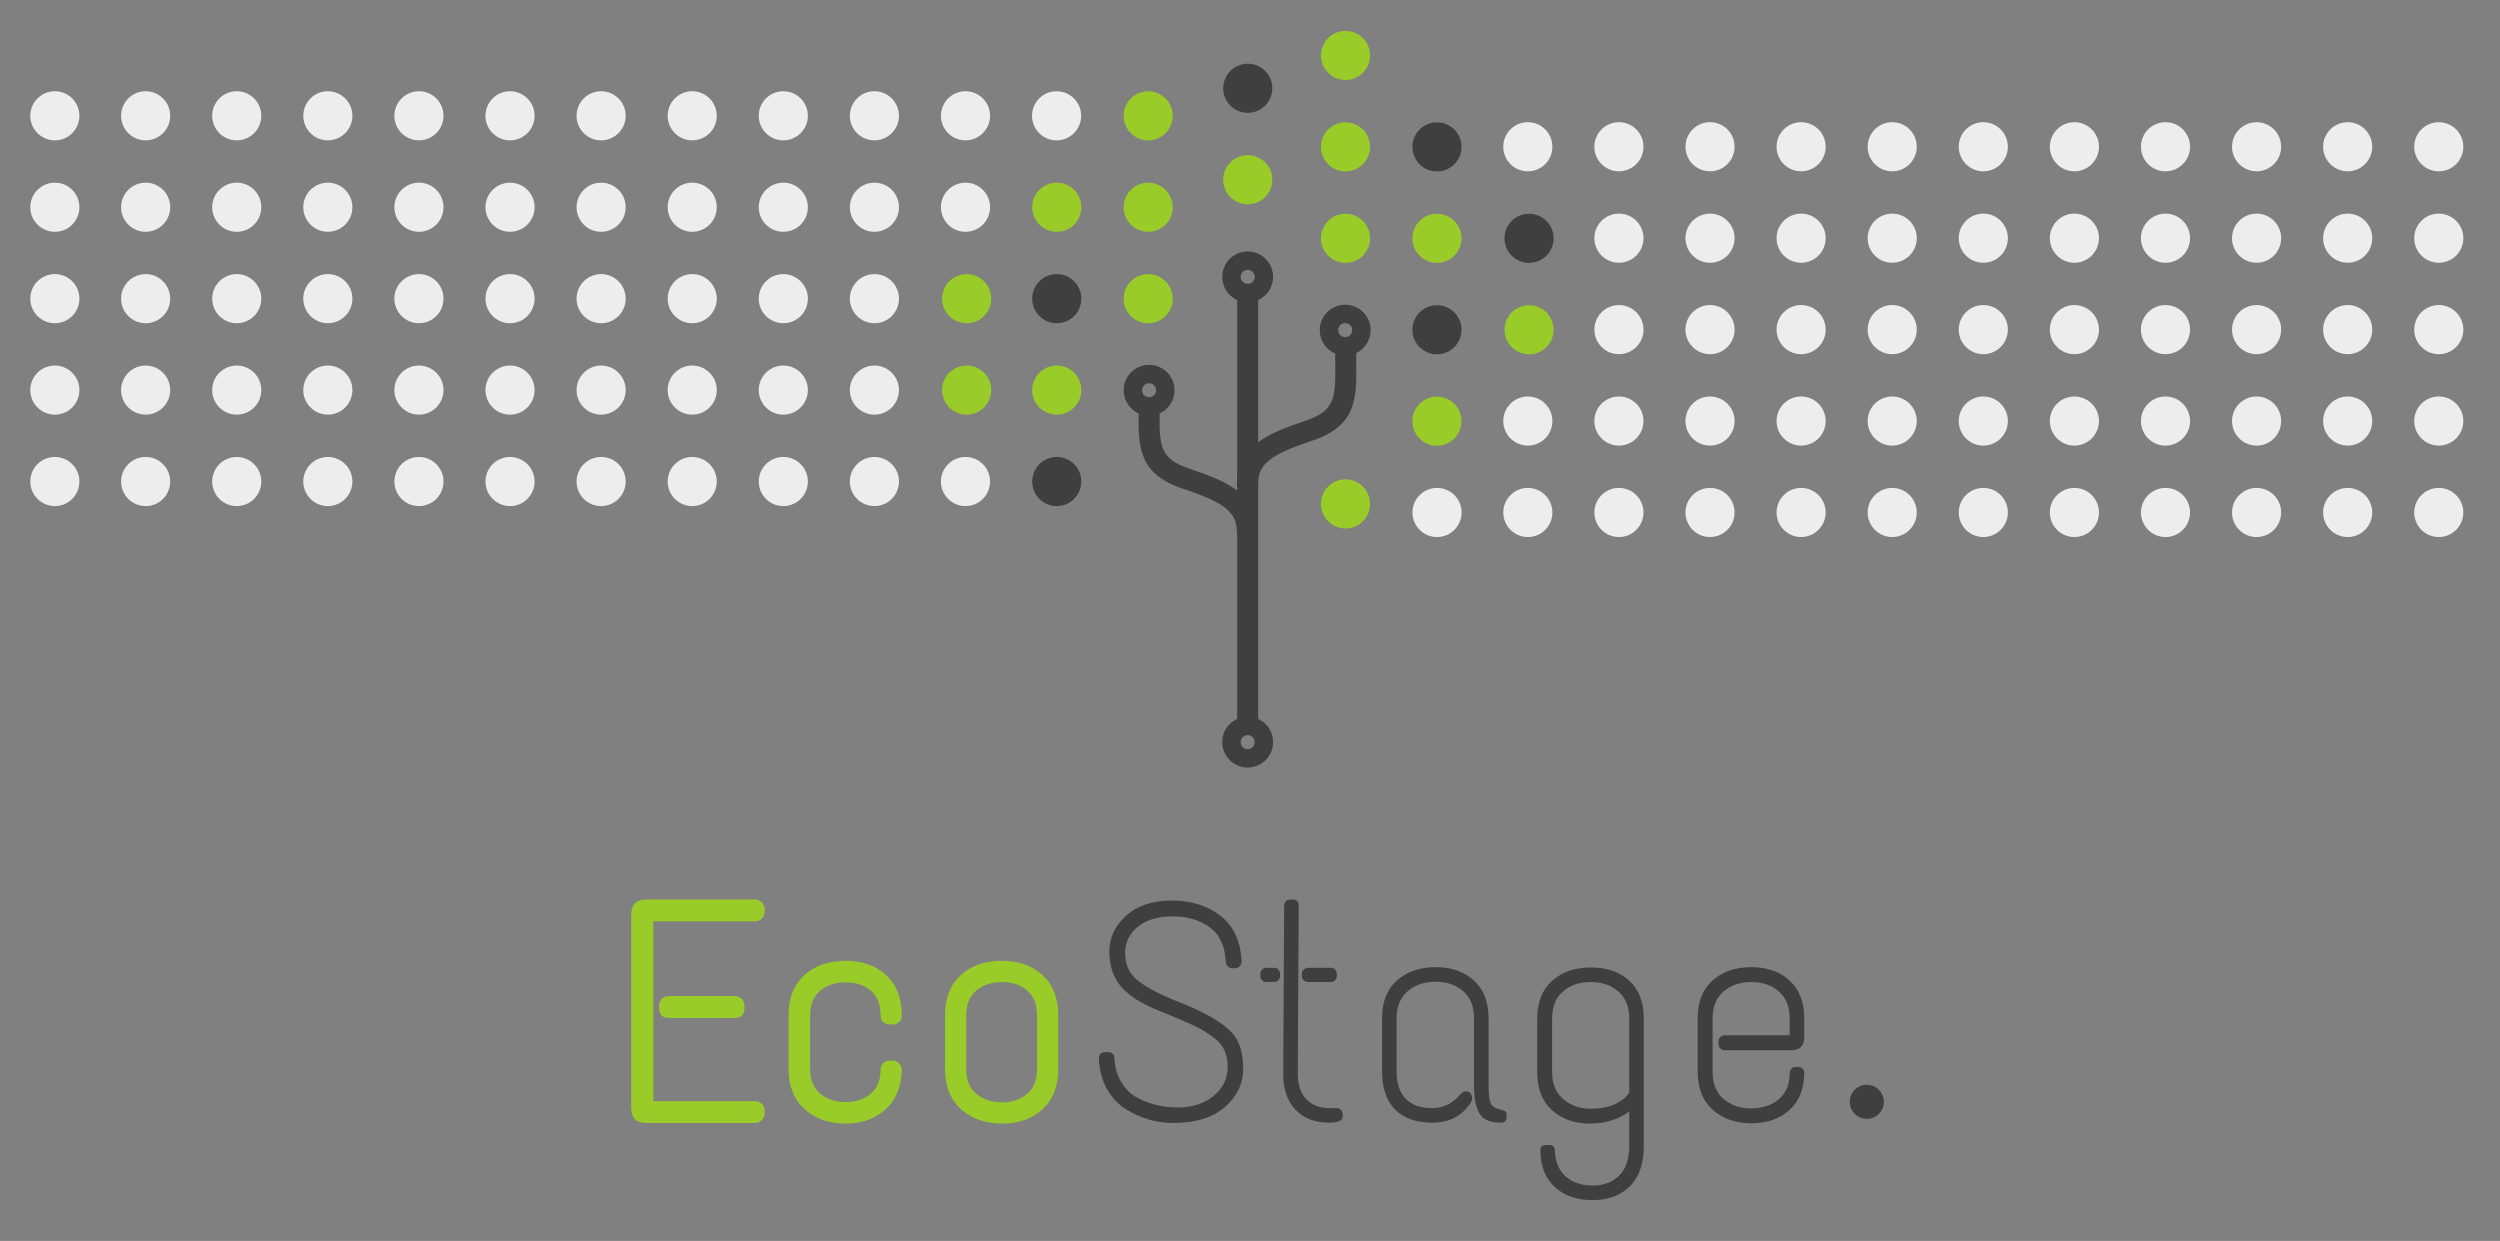 <?xml version="1.0" encoding="utf-8"?>
<!-- Generator: Adobe Illustrator 16.0.0, SVG Export Plug-In . SVG Version: 6.00 Build 0)  -->
<!DOCTYPE svg PUBLIC "-//W3C//DTD SVG 1.1//EN" "http://www.w3.org/Graphics/SVG/1.1/DTD/svg11.dtd">
<svg version="1.1" id="Layer_1" xmlns="http://www.w3.org/2000/svg" xmlns:xlink="http://www.w3.org/1999/xlink" x="0px" y="0px"
	 width="826px" height="410px" viewBox="0 0 826 410" enable-background="new 0 0 826 410" xml:space="preserve">
<rect x="0" y="0" width="826" height="410" fill="#808080" stroke="none"/>
<g>
	<g>
		<g>
			<path fill="#EDEDED" d="M797.656,108.905c0.002,4.482,3.637,8.117,8.115,8.117c4.484,0,8.113-3.635,8.115-8.117
				c0-4.486-3.631-8.118-8.115-8.118C801.293,100.787,797.658,104.423,797.656,108.905z"/>
		</g>
		<g>
			<path fill="#EDEDED" d="M797.656,139.11c0.002,4.483,3.637,8.116,8.115,8.116c4.484,0,8.113-3.633,8.115-8.116
				c0-4.477-3.631-8.112-8.115-8.112C801.293,130.998,797.658,134.634,797.656,139.11z"/>
		</g>
		<g>
			<path fill="#EDEDED" d="M797.656,78.694c0.002,4.487,3.636,8.119,8.115,8.119c4.484,0,8.11-3.632,8.115-8.119
				c0-4.482-3.631-8.115-8.115-8.115C801.292,70.579,797.658,74.215,797.656,78.694z"/>
		</g>
		<g>
			<path fill="#EDEDED" d="M797.658,48.486c0,4.484,3.633,8.114,8.112,8.114c4.483,0.002,8.114-3.63,8.114-8.117
				c0-4.482-3.631-8.116-8.114-8.112C801.291,40.367,797.658,44.006,797.658,48.486z"/>
		</g>
		<g>
			<path fill="#EDEDED" d="M797.656,169.321c0.002,4.482,3.636,8.118,8.115,8.118c4.484,0.002,8.11-3.636,8.115-8.12
				c0-4.477-3.631-8.117-8.115-8.112C801.292,161.202,797.658,164.843,797.656,169.321z"/>
		</g>
	</g>
	<g>
		<g>
			<path fill="#EDEDED" d="M767.559,108.905c0.002,4.482,3.637,8.117,8.115,8.117c4.484,0,8.113-3.635,8.115-8.117
				c0-4.486-3.631-8.118-8.115-8.118C771.195,100.787,767.561,104.423,767.559,108.905z"/>
		</g>
		<g>
			<path fill="#EDEDED" d="M767.559,139.11c0.002,4.483,3.637,8.116,8.115,8.116c4.484,0,8.113-3.633,8.115-8.116
				c0-4.477-3.631-8.112-8.115-8.112C771.195,130.998,767.561,134.634,767.559,139.11z"/>
		</g>
		<g>
			<path fill="#EDEDED" d="M767.559,78.694c0.002,4.487,3.636,8.119,8.115,8.119c4.484,0,8.11-3.632,8.115-8.119
				c0-4.482-3.631-8.115-8.115-8.115C771.194,70.579,767.561,74.215,767.559,78.694z"/>
		</g>
		<g>
			<path fill="#EDEDED" d="M767.561,48.486c0,4.484,3.633,8.114,8.112,8.114c4.483,0.002,8.114-3.63,8.114-8.117
				c0-4.482-3.631-8.116-8.114-8.112C771.193,40.367,767.561,44.006,767.561,48.486z"/>
		</g>
		<g>
			<path fill="#EDEDED" d="M767.559,169.321c0.002,4.482,3.636,8.118,8.115,8.118c4.484,0.002,8.11-3.636,8.115-8.12
				c0-4.477-3.631-8.117-8.115-8.112C771.194,161.202,767.561,164.843,767.559,169.321z"/>
		</g>
	</g>
	<g>
		<g>
			<path fill="#EDEDED" d="M737.461,108.905c0.002,4.482,3.637,8.117,8.115,8.117c4.484,0,8.113-3.635,8.115-8.117
				c0-4.486-3.631-8.118-8.115-8.118C741.098,100.787,737.463,104.423,737.461,108.905z"/>
		</g>
		<g>
			<path fill="#EDEDED" d="M737.461,139.11c0.002,4.483,3.637,8.116,8.115,8.116c4.484,0,8.113-3.633,8.115-8.116
				c0-4.477-3.631-8.112-8.115-8.112C741.098,130.998,737.463,134.634,737.461,139.11z"/>
		</g>
		<g>
			<path fill="#EDEDED" d="M737.461,78.694c0.002,4.487,3.636,8.119,8.115,8.119c4.484,0,8.11-3.632,8.115-8.119
				c0-4.482-3.631-8.115-8.115-8.115C741.097,70.579,737.463,74.215,737.461,78.694z"/>
		</g>
		<g>
			<path fill="#EDEDED" d="M737.463,48.486c0,4.484,3.633,8.114,8.112,8.114c4.483,0.002,8.114-3.63,8.114-8.117
				c0-4.482-3.631-8.116-8.114-8.112C741.096,40.367,737.463,44.006,737.463,48.486z"/>
		</g>
		<g>
			<path fill="#EDEDED" d="M737.461,169.321c0.002,4.482,3.636,8.118,8.115,8.118c4.484,0.002,8.11-3.636,8.115-8.12
				c0-4.477-3.631-8.117-8.115-8.112C741.097,161.202,737.463,164.843,737.461,169.321z"/>
		</g>
	</g>
	<g>
		<g>
			<path fill="#EDEDED" d="M707.363,108.905c0.002,4.482,3.637,8.117,8.115,8.117c4.484,0,8.113-3.635,8.115-8.117
				c0-4.486-3.631-8.118-8.115-8.118C711,100.787,707.365,104.423,707.363,108.905z"/>
		</g>
		<g>
			<path fill="#EDEDED" d="M707.363,139.11c0.002,4.483,3.637,8.116,8.115,8.116c4.484,0,8.113-3.633,8.115-8.116
				c0-4.477-3.631-8.112-8.115-8.112C711,130.998,707.365,134.634,707.363,139.11z"/>
		</g>
		<g>
			<path fill="#EDEDED" d="M707.363,78.694c0.002,4.487,3.636,8.119,8.115,8.119c4.484,0,8.11-3.632,8.115-8.119
				c0-4.482-3.631-8.115-8.115-8.115C710.999,70.579,707.365,74.215,707.363,78.694z"/>
		</g>
		<g>
			<path fill="#EDEDED" d="M707.365,48.486c0,4.484,3.633,8.114,8.112,8.114c4.483,0.002,8.114-3.63,8.114-8.117
				c0-4.482-3.631-8.116-8.114-8.112C710.998,40.367,707.365,44.006,707.365,48.486z"/>
		</g>
		<g>
			<path fill="#EDEDED" d="M707.363,169.321c0.002,4.482,3.636,8.118,8.115,8.118c4.484,0.002,8.11-3.636,8.115-8.12
				c0-4.477-3.631-8.117-8.115-8.112C710.999,161.202,707.365,164.843,707.363,169.321z"/>
		</g>
	</g>
	<g>
		<g>
			<path fill="#EDEDED" d="M677.266,108.905c0.002,4.482,3.637,8.117,8.115,8.117c4.484,0,8.113-3.635,8.115-8.117
				c0-4.486-3.631-8.118-8.115-8.118C680.902,100.787,677.268,104.423,677.266,108.905z"/>
		</g>
		<g>
			<path fill="#EDEDED" d="M677.266,139.11c0.002,4.483,3.637,8.116,8.115,8.116c4.484,0,8.113-3.633,8.115-8.116
				c0-4.477-3.631-8.112-8.115-8.112C680.902,130.998,677.268,134.634,677.266,139.11z"/>
		</g>
		<g>
			<path fill="#EDEDED" d="M677.266,78.694c0.002,4.487,3.636,8.119,8.115,8.119c4.484,0,8.11-3.632,8.115-8.119
				c0-4.482-3.631-8.115-8.115-8.115C680.901,70.579,677.268,74.215,677.266,78.694z"/>
		</g>
		<g>
			<path fill="#EDEDED" d="M677.268,48.486c0,4.484,3.633,8.114,8.112,8.114c4.483,0.002,8.114-3.63,8.114-8.117
				c0-4.482-3.631-8.116-8.114-8.112C680.9,40.367,677.268,44.006,677.268,48.486z"/>
		</g>
		<g>
			<path fill="#EDEDED" d="M677.266,169.321c0.002,4.482,3.636,8.118,8.115,8.118c4.484,0.002,8.11-3.636,8.115-8.12
				c0-4.477-3.631-8.117-8.115-8.112C680.901,161.202,677.268,164.843,677.266,169.321z"/>
		</g>
	</g>
	<g>
		<g>
			<path fill="#EDEDED" d="M647.168,108.905c0.002,4.482,3.637,8.117,8.115,8.117c4.484,0,8.113-3.635,8.115-8.117
				c0-4.486-3.631-8.118-8.115-8.118C650.805,100.787,647.17,104.423,647.168,108.905z"/>
		</g>
		<g>
			<path fill="#EDEDED" d="M647.168,139.11c0.002,4.483,3.637,8.116,8.115,8.116c4.484,0,8.113-3.633,8.115-8.116
				c0-4.477-3.631-8.112-8.115-8.112C650.805,130.998,647.17,134.634,647.168,139.11z"/>
		</g>
		<g>
			<path fill="#EDEDED" d="M647.168,78.694c0.002,4.487,3.636,8.119,8.115,8.119c4.484,0,8.11-3.632,8.115-8.119
				c0-4.482-3.631-8.115-8.115-8.115C650.804,70.579,647.17,74.215,647.168,78.694z"/>
		</g>
		<g>
			<path fill="#EDEDED" d="M647.17,48.486c0,4.484,3.633,8.114,8.112,8.114c4.483,0.002,8.114-3.63,8.114-8.117
				c0-4.482-3.631-8.116-8.114-8.112C650.803,40.367,647.17,44.006,647.17,48.486z"/>
		</g>
		<g>
			<path fill="#EDEDED" d="M647.168,169.321c0.002,4.482,3.636,8.118,8.115,8.118c4.484,0.002,8.11-3.636,8.115-8.12
				c0-4.477-3.631-8.117-8.115-8.112C650.804,161.202,647.17,164.843,647.168,169.321z"/>
		</g>
	</g>
	<g>
		<g>
			<path fill="#EDEDED" d="M617.07,108.905c0.002,4.482,3.637,8.117,8.115,8.117c4.484,0,8.113-3.635,8.115-8.117
				c0-4.486-3.631-8.118-8.115-8.118C620.707,100.787,617.072,104.423,617.07,108.905z"/>
		</g>
		<g>
			<path fill="#EDEDED" d="M617.07,139.11c0.002,4.483,3.637,8.116,8.115,8.116c4.484,0,8.113-3.633,8.115-8.116
				c0-4.477-3.631-8.112-8.115-8.112C620.707,130.998,617.072,134.634,617.07,139.11z"/>
		</g>
		<g>
			<path fill="#EDEDED" d="M617.07,78.694c0.002,4.487,3.636,8.119,8.115,8.119c4.484,0,8.11-3.632,8.115-8.119
				c0-4.482-3.631-8.115-8.115-8.115C620.706,70.579,617.072,74.215,617.07,78.694z"/>
		</g>
		<g>
			<path fill="#EDEDED" d="M617.072,48.486c0,4.484,3.633,8.114,8.112,8.114c4.483,0.002,8.114-3.63,8.114-8.117
				c0-4.482-3.631-8.116-8.114-8.112C620.705,40.367,617.072,44.006,617.072,48.486z"/>
		</g>
		<g>
			<path fill="#EDEDED" d="M617.07,169.321c0.002,4.482,3.636,8.118,8.115,8.118c4.484,0.002,8.11-3.636,8.115-8.12
				c0-4.477-3.631-8.117-8.115-8.112C620.706,161.202,617.072,164.843,617.07,169.321z"/>
		</g>
	</g>
	<g>
		<g>
			<path fill="#EDEDED" d="M586.973,108.905c0.002,4.482,3.637,8.117,8.115,8.117c4.484,0,8.113-3.635,8.115-8.117
				c0-4.486-3.631-8.118-8.115-8.118C590.609,100.787,586.975,104.423,586.973,108.905z"/>
		</g>
		<g>
			<path fill="#EDEDED" d="M586.973,139.11c0.002,4.483,3.637,8.116,8.115,8.116c4.484,0,8.113-3.633,8.115-8.116
				c0-4.477-3.631-8.112-8.115-8.112C590.609,130.998,586.975,134.634,586.973,139.11z"/>
		</g>
		<g>
			<path fill="#EDEDED" d="M586.973,78.694c0.002,4.487,3.636,8.119,8.115,8.119c4.484,0,8.11-3.632,8.115-8.119
				c0-4.482-3.631-8.115-8.115-8.115C590.608,70.579,586.975,74.215,586.973,78.694z"/>
		</g>
		<g>
			<path fill="#EDEDED" d="M586.975,48.486c0,4.484,3.633,8.114,8.112,8.114c4.483,0.002,8.114-3.63,8.114-8.117
				c0-4.482-3.631-8.116-8.114-8.112C590.607,40.367,586.975,44.006,586.975,48.486z"/>
		</g>
		<g>
			<path fill="#EDEDED" d="M586.973,169.321c0.002,4.482,3.636,8.118,8.115,8.118c4.484,0.002,8.11-3.636,8.115-8.12
				c0-4.477-3.631-8.117-8.115-8.112C590.608,161.202,586.975,164.843,586.973,169.321z"/>
		</g>
	</g>
	<g>
		<g>
			<path fill="#EDEDED" d="M556.875,108.905c0.002,4.482,3.637,8.117,8.115,8.117c4.484,0,8.113-3.635,8.115-8.117
				c0-4.486-3.631-8.118-8.115-8.118C560.512,100.787,556.877,104.423,556.875,108.905z"/>
		</g>
		<g>
			<path fill="#EDEDED" d="M556.875,139.11c0.002,4.483,3.637,8.116,8.115,8.116c4.484,0,8.113-3.633,8.115-8.116
				c0-4.477-3.631-8.112-8.115-8.112C560.512,130.998,556.877,134.634,556.875,139.11z"/>
		</g>
		<g>
			<path fill="#EDEDED" d="M556.875,78.694c0.002,4.487,3.636,8.119,8.115,8.119c4.484,0,8.11-3.632,8.115-8.119
				c0-4.482-3.631-8.115-8.115-8.115C560.511,70.579,556.877,74.215,556.875,78.694z"/>
		</g>
		<g>
			<path fill="#EDEDED" d="M556.877,48.486c0,4.484,3.633,8.114,8.112,8.114c4.483,0.002,8.114-3.63,8.114-8.117
				c0-4.482-3.631-8.116-8.114-8.112C560.51,40.367,556.877,44.006,556.877,48.486z"/>
		</g>
		<g>
			<path fill="#EDEDED" d="M556.875,169.321c0.002,4.482,3.636,8.118,8.115,8.118c4.484,0.002,8.11-3.636,8.115-8.12
				c0-4.477-3.631-8.117-8.115-8.112C560.511,161.202,556.877,164.843,556.875,169.321z"/>
		</g>
	</g>
	<g>
		<g>
			<path fill="#EDEDED" d="M526.777,108.905c0.002,4.482,3.637,8.117,8.115,8.117c4.484,0,8.113-3.635,8.115-8.117
				c0-4.486-3.631-8.118-8.115-8.118C530.414,100.787,526.779,104.423,526.777,108.905z"/>
		</g>
		<g>
			<path fill="#EDEDED" d="M526.777,139.11c0.002,4.483,3.637,8.116,8.115,8.116c4.484,0,8.113-3.633,8.115-8.116
				c0-4.477-3.631-8.112-8.115-8.112C530.414,130.998,526.779,134.634,526.777,139.11z"/>
		</g>
		<g>
			<path fill="#EDEDED" d="M526.777,78.694c0.002,4.487,3.636,8.119,8.115,8.119c4.484,0,8.11-3.632,8.115-8.119
				c0-4.482-3.631-8.115-8.115-8.115C530.413,70.579,526.779,74.215,526.777,78.694z"/>
		</g>
		<g>
			<path fill="#EDEDED" d="M526.779,48.486c0,4.484,3.633,8.114,8.112,8.114c4.483,0.002,8.114-3.63,8.114-8.117
				c0-4.482-3.631-8.116-8.114-8.112C530.412,40.367,526.779,44.006,526.779,48.486z"/>
		</g>
		<g>
			<path fill="#EDEDED" d="M526.777,169.321c0.002,4.482,3.636,8.118,8.115,8.118c4.484,0.002,8.11-3.636,8.115-8.12
				c0-4.477-3.631-8.117-8.115-8.112C530.413,161.202,526.779,164.843,526.777,169.321z"/>
		</g>
	</g>
	<g>
		<g>
			<path fill="#EDEDED" d="M496.68,139.11c0.002,4.483,3.637,8.116,8.115,8.116c4.484,0,8.113-3.633,8.115-8.116
				c0-4.477-3.631-8.112-8.115-8.112C500.316,130.998,496.682,134.634,496.68,139.11z"/>
		</g>
		<g>
			<path fill="#EDEDED" d="M496.682,48.486c0,4.484,3.633,8.114,8.112,8.114c4.483,0.002,8.114-3.63,8.114-8.117
				c0-4.482-3.631-8.116-8.114-8.112C500.314,40.367,496.682,44.006,496.682,48.486z"/>
		</g>
		<g>
			<path fill="#EDEDED" d="M496.68,169.321c0.002,4.482,3.636,8.118,8.115,8.118c4.484,0.002,8.11-3.636,8.115-8.12
				c0-4.477-3.631-8.117-8.115-8.112C500.315,161.202,496.682,164.843,496.68,169.321z"/>
		</g>
	</g>
	<g>
		<g>
			<path fill="#EDEDED" d="M466.68,169.321c0.002,4.482,3.636,8.118,8.115,8.118c4.484,0.002,8.11-3.636,8.115-8.12
				c0-4.477-3.631-8.117-8.115-8.112C470.315,161.202,466.682,164.843,466.68,169.321z"/>
		</g>
	</g>
</g>
<g>
	<g>
		<g>
			<path fill="#EDEDED" d="M340.985,38.259c0,4.484,3.633,8.114,8.112,8.114c4.483,0.002,8.114-3.63,8.114-8.117
				c0-4.482-3.631-8.116-8.114-8.112C344.618,30.14,340.985,33.778,340.985,38.259z"/>
		</g>
	</g>
	<g>
		<g>
			<path fill="#EDEDED" d="M310.886,68.467c0.002,4.487,3.635,8.119,8.115,8.119c4.485,0,8.11-3.632,8.115-8.119
				c0-4.482-3.63-8.115-8.115-8.115C314.521,60.352,310.888,63.987,310.886,68.467z"/>
		</g>
		<g>
			<path fill="#EDEDED" d="M310.887,38.259c0,4.484,3.633,8.114,8.112,8.114c4.483,0.002,8.114-3.63,8.114-8.117
				c0-4.482-3.631-8.116-8.114-8.112C314.52,30.14,310.887,33.778,310.887,38.259z"/>
		</g>
		<g>
			<path fill="#EDEDED" d="M310.886,159.094c0.002,4.482,3.635,8.118,8.115,8.118c4.485,0.002,8.11-3.636,8.115-8.12
				c0-4.477-3.63-8.117-8.115-8.112C314.521,150.975,310.888,154.615,310.886,159.094z"/>
		</g>
	</g>
	<g>
		<g>
			<path fill="#EDEDED" d="M280.788,98.678c0.002,4.482,3.636,8.117,8.115,8.117c4.484,0,8.113-3.635,8.115-8.117
				c0-4.486-3.63-8.118-8.115-8.118C284.424,90.56,280.79,94.195,280.788,98.678z"/>
		</g>
		<g>
			<path fill="#EDEDED" d="M280.788,128.883c0.002,4.483,3.636,8.116,8.115,8.116c4.484,0,8.113-3.633,8.115-8.116
				c0-4.477-3.63-8.112-8.115-8.112C284.424,120.771,280.79,124.406,280.788,128.883z"/>
		</g>
		<g>
			<path fill="#EDEDED" d="M280.788,68.467c0.002,4.487,3.635,8.119,8.115,8.119c4.485,0,8.11-3.632,8.115-8.119
				c0-4.482-3.63-8.115-8.115-8.115C284.423,60.352,280.79,63.987,280.788,68.467z"/>
		</g>
		<g>
			<path fill="#EDEDED" d="M280.79,38.259c0,4.484,3.633,8.114,8.112,8.114c4.483,0.002,8.114-3.63,8.114-8.117
				c0-4.482-3.631-8.116-8.114-8.112C284.422,30.14,280.79,33.778,280.79,38.259z"/>
		</g>
		<g>
			<path fill="#EDEDED" d="M280.788,159.094c0.002,4.482,3.635,8.118,8.115,8.118c4.485,0.002,8.11-3.636,8.115-8.12
				c0-4.477-3.63-8.117-8.115-8.112C284.423,150.975,280.79,154.615,280.788,159.094z"/>
		</g>
	</g>
	<g>
		<g>
			<path fill="#EDEDED" d="M250.69,98.678c0.002,4.482,3.636,8.117,8.115,8.117c4.484,0,8.113-3.635,8.115-8.117
				c0-4.486-3.63-8.118-8.115-8.118C254.327,90.56,250.692,94.195,250.69,98.678z"/>
		</g>
		<g>
			<path fill="#EDEDED" d="M250.69,128.883c0.002,4.483,3.636,8.116,8.115,8.116c4.484,0,8.113-3.633,8.115-8.116
				c0-4.477-3.63-8.112-8.115-8.112C254.327,120.771,250.692,124.406,250.69,128.883z"/>
		</g>
		<g>
			<path fill="#EDEDED" d="M250.69,68.467c0.002,4.487,3.635,8.119,8.115,8.119c4.485,0,8.11-3.632,8.115-8.119
				c0-4.482-3.63-8.115-8.115-8.115C254.326,60.352,250.692,63.987,250.69,68.467z"/>
		</g>
		<g>
			<path fill="#EDEDED" d="M250.692,38.259c0,4.484,3.633,8.114,8.112,8.114c4.483,0.002,8.114-3.63,8.114-8.117
				c0-4.482-3.631-8.116-8.114-8.112C254.325,30.14,250.692,33.778,250.692,38.259z"/>
		</g>
		<g>
			<path fill="#EDEDED" d="M250.69,159.094c0.002,4.482,3.635,8.118,8.115,8.118c4.485,0.002,8.11-3.636,8.115-8.12
				c0-4.477-3.63-8.117-8.115-8.112C254.326,150.975,250.692,154.615,250.69,159.094z"/>
		</g>
	</g>
	<g>
		<g>
			<path fill="#EDEDED" d="M220.593,98.678c0.002,4.482,3.636,8.117,8.115,8.117c4.484,0,8.113-3.635,8.115-8.117
				c0-4.486-3.63-8.118-8.115-8.118C224.229,90.56,220.595,94.195,220.593,98.678z"/>
		</g>
		<g>
			<path fill="#EDEDED" d="M220.593,128.883c0.002,4.483,3.636,8.116,8.115,8.116c4.484,0,8.113-3.633,8.115-8.116
				c0-4.477-3.63-8.112-8.115-8.112C224.229,120.771,220.595,124.406,220.593,128.883z"/>
		</g>
		<g>
			<path fill="#EDEDED" d="M220.593,68.467c0.002,4.487,3.635,8.119,8.115,8.119c4.485,0,8.11-3.632,8.115-8.119
				c0-4.482-3.63-8.115-8.115-8.115C224.228,60.352,220.595,63.987,220.593,68.467z"/>
		</g>
		<g>
			<path fill="#EDEDED" d="M220.594,38.259c0,4.484,3.633,8.114,8.112,8.114c4.483,0.002,8.114-3.63,8.114-8.117
				c0-4.482-3.631-8.116-8.114-8.112C224.227,30.14,220.594,33.778,220.594,38.259z"/>
		</g>
		<g>
			<path fill="#EDEDED" d="M220.593,159.094c0.002,4.482,3.635,8.118,8.115,8.118c4.485,0.002,8.11-3.636,8.115-8.12
				c0-4.477-3.63-8.117-8.115-8.112C224.228,150.975,220.595,154.615,220.593,159.094z"/>
		</g>
	</g>
	<g>
		<g>
			<path fill="#EDEDED" d="M190.495,98.678c0.002,4.482,3.636,8.117,8.115,8.117c4.484,0,8.113-3.635,8.115-8.117
				c0-4.486-3.63-8.118-8.115-8.118C194.131,90.56,190.497,94.195,190.495,98.678z"/>
		</g>
		<g>
			<path fill="#EDEDED" d="M190.495,128.883c0.002,4.483,3.636,8.116,8.115,8.116c4.484,0,8.113-3.633,8.115-8.116
				c0-4.477-3.63-8.112-8.115-8.112C194.131,120.771,190.497,124.406,190.495,128.883z"/>
		</g>
		<g>
			<path fill="#EDEDED" d="M190.495,68.467c0.002,4.487,3.635,8.119,8.115,8.119c4.485,0,8.11-3.632,8.115-8.119
				c0-4.482-3.63-8.115-8.115-8.115C194.13,60.352,190.497,63.987,190.495,68.467z"/>
		</g>
		<g>
			<path fill="#EDEDED" d="M190.497,38.259c0,4.484,3.633,8.114,8.112,8.114c4.483,0.002,8.114-3.63,8.114-8.117
				c0-4.482-3.631-8.116-8.114-8.112C194.129,30.14,190.497,33.778,190.497,38.259z"/>
		</g>
		<g>
			<path fill="#EDEDED" d="M190.495,159.094c0.002,4.482,3.635,8.118,8.115,8.118c4.485,0.002,8.11-3.636,8.115-8.12
				c0-4.477-3.63-8.117-8.115-8.112C194.13,150.975,190.497,154.615,190.495,159.094z"/>
		</g>
	</g>
	<g>
		<g>
			<path fill="#EDEDED" d="M160.397,98.678c0.002,4.482,3.636,8.117,8.115,8.117c4.484,0,8.113-3.635,8.115-8.117
				c0-4.486-3.63-8.118-8.115-8.118C164.034,90.56,160.399,94.195,160.397,98.678z"/>
		</g>
		<g>
			<path fill="#EDEDED" d="M160.397,128.883c0.002,4.483,3.636,8.116,8.115,8.116c4.484,0,8.113-3.633,8.115-8.116
				c0-4.477-3.63-8.112-8.115-8.112C164.034,120.771,160.399,124.406,160.397,128.883z"/>
		</g>
		<g>
			<path fill="#EDEDED" d="M160.397,68.467c0.002,4.487,3.635,8.119,8.115,8.119c4.485,0,8.11-3.632,8.115-8.119
				c0-4.482-3.63-8.115-8.115-8.115C164.033,60.352,160.399,63.987,160.397,68.467z"/>
		</g>
		<g>
			<path fill="#EDEDED" d="M160.399,38.259c0,4.484,3.633,8.114,8.112,8.114c4.483,0.002,8.114-3.63,8.114-8.117
				c0-4.482-3.631-8.116-8.114-8.112C164.032,30.14,160.399,33.778,160.399,38.259z"/>
		</g>
		<g>
			<path fill="#EDEDED" d="M160.397,159.094c0.002,4.482,3.635,8.118,8.115,8.118c4.485,0.002,8.11-3.636,8.115-8.12
				c0-4.477-3.63-8.117-8.115-8.112C164.033,150.975,160.399,154.615,160.397,159.094z"/>
		</g>
	</g>
	<g>
		<g>
			<path fill="#EDEDED" d="M130.3,98.678c0.002,4.482,3.636,8.117,8.115,8.117c4.484,0,8.113-3.635,8.115-8.117
				c0-4.486-3.63-8.118-8.115-8.118C133.936,90.56,130.302,94.195,130.3,98.678z"/>
		</g>
		<g>
			<path fill="#EDEDED" d="M130.3,128.883c0.002,4.483,3.636,8.116,8.115,8.116c4.484,0,8.113-3.633,8.115-8.116
				c0-4.477-3.63-8.112-8.115-8.112C133.936,120.771,130.302,124.406,130.3,128.883z"/>
		</g>
		<g>
			<path fill="#EDEDED" d="M130.3,68.467c0.002,4.487,3.635,8.119,8.115,8.119c4.485,0,8.11-3.632,8.115-8.119
				c0-4.482-3.63-8.115-8.115-8.115C133.935,60.352,130.302,63.987,130.3,68.467z"/>
		</g>
		<g>
			<path fill="#EDEDED" d="M130.301,38.259c0,4.484,3.633,8.114,8.112,8.114c4.483,0.002,8.114-3.63,8.114-8.117
				c0-4.482-3.631-8.116-8.114-8.112C133.934,30.14,130.301,33.778,130.301,38.259z"/>
		</g>
		<g>
			<path fill="#EDEDED" d="M130.3,159.094c0.002,4.482,3.635,8.118,8.115,8.118c4.485,0.002,8.11-3.636,8.115-8.12
				c0-4.477-3.63-8.117-8.115-8.112C133.935,150.975,130.302,154.615,130.3,159.094z"/>
		</g>
	</g>
	<g>
		<g>
			<path fill="#EDEDED" d="M100.202,98.678c0.002,4.482,3.636,8.117,8.115,8.117c4.484,0,8.113-3.635,8.115-8.117
				c0-4.486-3.63-8.118-8.115-8.118C103.838,90.56,100.204,94.195,100.202,98.678z"/>
		</g>
		<g>
			<path fill="#EDEDED" d="M100.202,128.883c0.002,4.483,3.636,8.116,8.115,8.116c4.484,0,8.113-3.633,8.115-8.116
				c0-4.477-3.63-8.112-8.115-8.112C103.838,120.771,100.204,124.406,100.202,128.883z"/>
		</g>
		<g>
			<path fill="#EDEDED" d="M100.202,68.467c0.002,4.487,3.635,8.119,8.115,8.119c4.485,0,8.11-3.632,8.115-8.119
				c0-4.482-3.63-8.115-8.115-8.115C103.837,60.352,100.204,63.987,100.202,68.467z"/>
		</g>
		<g>
			<path fill="#EDEDED" d="M100.204,38.259c0,4.484,3.633,8.114,8.112,8.114c4.483,0.002,8.114-3.63,8.114-8.117
				c0-4.482-3.631-8.116-8.114-8.112C103.836,30.14,100.204,33.778,100.204,38.259z"/>
		</g>
		<g>
			<path fill="#EDEDED" d="M100.202,159.094c0.002,4.482,3.635,8.118,8.115,8.118c4.485,0.002,8.11-3.636,8.115-8.12
				c0-4.477-3.63-8.117-8.115-8.112C103.837,150.975,100.204,154.615,100.202,159.094z"/>
		</g>
	</g>
	<g>
		<g>
			<path fill="#EDEDED" d="M70.104,98.678c0.002,4.482,3.636,8.117,8.115,8.117c4.484,0,8.113-3.635,8.115-8.117
				c0-4.486-3.63-8.118-8.115-8.118C73.741,90.56,70.106,94.195,70.104,98.678z"/>
		</g>
		<g>
			<path fill="#EDEDED" d="M70.104,128.883c0.002,4.483,3.636,8.116,8.115,8.116c4.484,0,8.113-3.633,8.115-8.116
				c0-4.477-3.63-8.112-8.115-8.112C73.741,120.771,70.106,124.406,70.104,128.883z"/>
		</g>
		<g>
			<path fill="#EDEDED" d="M70.104,68.467c0.002,4.487,3.635,8.119,8.115,8.119c4.485,0,8.11-3.632,8.115-8.119
				c0-4.482-3.63-8.115-8.115-8.115C73.74,60.352,70.106,63.987,70.104,68.467z"/>
		</g>
		<g>
			<path fill="#EDEDED" d="M70.106,38.259c0,4.484,3.633,8.114,8.112,8.114c4.483,0.002,8.114-3.63,8.114-8.117
				c0-4.482-3.631-8.116-8.114-8.112C73.739,30.14,70.106,33.778,70.106,38.259z"/>
		</g>
		<g>
			<path fill="#EDEDED" d="M70.104,159.094c0.002,4.482,3.635,8.118,8.115,8.118c4.485,0.002,8.11-3.636,8.115-8.12
				c0-4.477-3.63-8.117-8.115-8.112C73.74,150.975,70.106,154.615,70.104,159.094z"/>
		</g>
	</g>
	<g>
		<g>
			<path fill="#EDEDED" d="M40.007,98.678c0.002,4.482,3.636,8.117,8.115,8.117c4.484,0,8.113-3.635,8.115-8.117
				c0-4.486-3.63-8.118-8.115-8.118C43.643,90.56,40.009,94.195,40.007,98.678z"/>
		</g>
		<g>
			<path fill="#EDEDED" d="M40.007,128.883c0.002,4.483,3.636,8.116,8.115,8.116c4.484,0,8.113-3.633,8.115-8.116
				c0-4.477-3.63-8.112-8.115-8.112C43.643,120.771,40.009,124.406,40.007,128.883z"/>
		</g>
		<g>
			<path fill="#EDEDED" d="M40.007,68.467c0.002,4.487,3.635,8.119,8.115,8.119c4.485,0,8.11-3.632,8.115-8.119
				c0-4.482-3.63-8.115-8.115-8.115C43.642,60.352,40.009,63.987,40.007,68.467z"/>
		</g>
		<g>
			<path fill="#EDEDED" d="M40.008,38.259c0,4.484,3.633,8.114,8.112,8.114c4.483,0.002,8.114-3.63,8.114-8.117
				c0-4.482-3.631-8.116-8.114-8.112C43.641,30.14,40.008,33.778,40.008,38.259z"/>
		</g>
		<g>
			<path fill="#EDEDED" d="M40.007,159.094c0.002,4.482,3.635,8.118,8.115,8.118c4.485,0.002,8.11-3.636,8.115-8.12
				c0-4.477-3.63-8.117-8.115-8.112C43.642,150.975,40.009,154.615,40.007,159.094z"/>
		</g>
	</g>
	<g>
		<g>
			<path fill="#EDEDED" d="M10.007,98.678c0.002,4.482,3.636,8.117,8.115,8.117c4.484,0,8.113-3.635,8.115-8.117
				c0-4.486-3.63-8.118-8.115-8.118C13.643,90.56,10.009,94.195,10.007,98.678z"/>
		</g>
		<g>
			<path fill="#EDEDED" d="M10.007,128.883c0.002,4.483,3.636,8.116,8.115,8.116c4.484,0,8.113-3.633,8.115-8.116
				c0-4.477-3.63-8.112-8.115-8.112C13.643,120.771,10.009,124.406,10.007,128.883z"/>
		</g>
		<g>
			<path fill="#EDEDED" d="M10.007,68.467c0.002,4.487,3.635,8.119,8.115,8.119c4.485,0,8.11-3.632,8.115-8.119
				c0-4.482-3.63-8.115-8.115-8.115C13.642,60.352,10.009,63.987,10.007,68.467z"/>
		</g>
		<g>
			<path fill="#EDEDED" d="M10.008,38.259c0,4.484,3.633,8.114,8.112,8.114c4.483,0.002,8.114-3.63,8.114-8.117
				c0-4.482-3.631-8.116-8.114-8.112C13.641,30.14,10.008,33.778,10.008,38.259z"/>
		</g>
		<g>
			<path fill="#EDEDED" d="M10.007,159.094c0.002,4.482,3.635,8.118,8.115,8.118c4.485,0.002,8.11-3.636,8.115-8.12
				c0-4.477-3.63-8.117-8.115-8.112C13.642,150.975,10.009,154.615,10.007,159.094z"/>
		</g>
	</g>
</g>
<g>
	<g>
		<path fill="#99CC29" d="M213.748,298.281h35.721c0.545,0,1.023,0.205,1.433,0.615c0.409,0.408,0.614,0.887,0.614,1.432v0.922
			c0,0.613-0.205,1.109-0.614,1.484s-0.888,0.562-1.433,0.562h-34.697v61.615h34.697c0.545,0,1.023,0.188,1.433,0.562
			s0.614,0.869,0.614,1.484v0.922c0,0.547-0.205,1.023-0.614,1.432c-0.409,0.41-0.888,0.615-1.433,0.615h-35.823
			c-1.638,0-2.712-0.359-3.224-1.074c-0.512-0.717-0.768-1.723-0.768-3.021v-63.559c0-1.363,0.307-2.369,0.921-3.02
			C211.189,298.607,212.246,298.281,213.748,298.281z M220.912,330.215h21.903c0.614,0,1.108,0.203,1.484,0.613
			c0.374,0.408,0.563,0.887,0.563,1.434v0.92c0,1.365-0.684,2.047-2.048,2.047h-21.903c-1.365,0-2.047-0.682-2.047-2.047v-0.92
			c0-0.547,0.188-1.025,0.563-1.434C219.803,330.418,220.299,330.215,220.912,330.215z"/>
		<path fill="#99CC29" d="M249.469,371.029h-35.823c-2.034,0-3.383-0.502-4.121-1.535c-0.646-0.904-0.974-2.137-0.974-3.662v-63.559
			c0-1.648,0.412-2.92,1.223-3.777c0.842-0.887,2.142-1.316,3.975-1.316h35.721c0.834,0,1.6,0.322,2.212,0.936
			c0.613,0.613,0.938,1.379,0.938,2.213v0.922c0,0.922-0.337,1.717-0.974,2.299c-0.605,0.557-1.359,0.852-2.176,0.852h-33.595
			v59.408h33.595c0.814,0,1.567,0.295,2.177,0.852c0.637,0.586,0.973,1.379,0.973,2.299v0.922c0,0.834-0.324,1.598-0.937,2.211
			C251.068,370.705,250.303,371.029,249.469,371.029z M213.748,299.385c-1.162,0-1.982,0.217-2.373,0.629
			c-0.41,0.434-0.618,1.193-0.618,2.26v63.559c0,1.057,0.188,1.857,0.562,2.379c0.278,0.391,1.126,0.613,2.326,0.613h35.823
			c0.25,0,0.451-0.09,0.652-0.291c0.204-0.205,0.291-0.398,0.291-0.652v-0.922c0-0.385-0.13-0.555-0.257-0.672
			c-0.206-0.188-0.418-0.271-0.687-0.271h-35.801v-63.822h35.801c0.27,0,0.48-0.084,0.687-0.271
			c0.128-0.117,0.257-0.287,0.257-0.672v-0.922c0-0.25-0.09-0.451-0.291-0.652s-0.402-0.291-0.652-0.291H213.748z M242.815,336.332
			h-21.903c-1.973,0-3.149-1.178-3.149-3.15v-0.92c0-0.818,0.295-1.572,0.854-2.18c0.579-0.635,1.374-0.971,2.296-0.971h21.903
			c0.919,0,1.714,0.336,2.297,0.971c0.559,0.611,0.854,1.363,0.854,2.18v0.92C245.966,335.154,244.788,336.332,242.815,336.332z
			 M220.912,331.316c-0.385,0-0.555,0.129-0.67,0.256c-0.189,0.207-0.273,0.418-0.273,0.689v0.92c0,0.76,0.186,0.943,0.943,0.943
			h21.903c0.759,0,0.944-0.184,0.944-0.943v-0.92c0-0.27-0.084-0.482-0.273-0.689c-0.116-0.125-0.287-0.256-0.671-0.256H220.912z"/>
	</g>
	<g>
		<path fill="#99CC29" d="M266.561,322.947c3.275-2.932,7.539-4.4,12.794-4.4c5.253,0,9.483,1.484,12.692,4.453
			c3.205,2.967,4.81,7.111,4.81,12.434c0,1.297-0.683,1.945-2.047,1.945h-0.819c-1.297,0-1.943-0.648-1.943-1.945
			c0-3.889-1.195-6.857-3.583-8.904c-2.39-2.045-5.425-3.07-9.109-3.07s-6.739,1.043-9.16,3.121
			c-2.423,2.082-3.634,5.066-3.634,8.955v17.605c0,3.891,1.211,6.877,3.634,8.957c2.421,2.082,5.476,3.121,9.16,3.121
			s6.704-1.006,9.058-3.02c2.354-2.012,3.565-4.895,3.635-8.648c0-0.545,0.187-1.023,0.562-1.432
			c0.374-0.41,0.834-0.615,1.381-0.615h0.819c0.614,0,1.108,0.205,1.484,0.615c0.374,0.408,0.562,0.887,0.562,1.432
			c-0.138,5.186-1.809,9.246-5.015,12.18c-3.209,2.936-7.387,4.4-12.538,4.4c-5.153,0-9.383-1.482-12.691-4.451
			c-3.311-2.969-4.964-7.113-4.964-12.436v-17.811C261.648,330.045,263.285,325.881,266.561,322.947z"/>
		<path fill="#99CC29" d="M279.304,371.234c-5.408,0-9.926-1.592-13.428-4.734c-3.537-3.17-5.331-7.631-5.331-13.256v-17.811
			c0-5.691,1.777-10.168,5.28-13.307c3.47-3.107,8.021-4.684,13.529-4.684c5.515,0,10.037,1.598,13.44,4.746
			c3.427,3.174,5.164,7.627,5.164,13.244c0,1.908-1.177,3.047-3.149,3.047h-0.819c-1.908,0-3.047-1.139-3.047-3.047
			c0-3.584-1.046-6.223-3.197-8.066c-2.203-1.889-4.948-2.805-8.392-2.805c-3.396,0-6.236,0.959-8.441,2.854
			c-2.187,1.879-3.249,4.535-3.249,8.119v17.605c0,3.586,1.062,6.242,3.249,8.119c2.203,1.895,5.044,2.855,8.441,2.855
			s6.204-0.926,8.341-2.754c2.123-1.812,3.185-4.375,3.248-7.83c0-0.797,0.295-1.551,0.854-2.158
			c0.58-0.635,1.339-0.973,2.193-0.973h0.819c0.919,0,1.714,0.336,2.297,0.973c0.559,0.611,0.853,1.363,0.853,2.178
			c-0.145,5.504-1.953,9.865-5.373,12.994C289.184,369.656,284.715,371.234,279.304,371.234z M279.354,319.65
			c-4.948,0-9.005,1.385-12.058,4.119c-3.059,2.74-4.546,6.555-4.546,11.664v17.811c0,5.041,1.504,8.84,4.598,11.613
			c3.085,2.768,7.107,4.172,11.955,4.172c4.843,0,8.811-1.385,11.793-4.113c2.962-2.709,4.528-6.543,4.657-11.395
			c0-0.24-0.085-0.451-0.274-0.66c-0.115-0.125-0.286-0.254-0.67-0.254h-0.819c-0.236,0-0.401,0.074-0.566,0.254
			c-0.19,0.207-0.274,0.42-0.274,0.689c-0.075,4.086-1.428,7.271-4.021,9.486c-2.547,2.18-5.836,3.285-9.774,3.285
			c-3.94,0-7.265-1.141-9.88-3.389c-2.665-2.289-4.017-5.584-4.017-9.793v-17.605c0-4.205,1.352-7.5,4.017-9.791
			c2.617-2.248,5.941-3.387,9.88-3.387c3.937,0,7.243,1.121,9.827,3.334c2.633,2.258,3.968,5.535,3.968,9.742
			c0,0.684,0.157,0.842,0.841,0.842h0.819c0.854,0,0.944-0.256,0.944-0.842c0-4.977-1.5-8.889-4.457-11.625
			C288.314,321.049,284.296,319.65,279.354,319.65z"/>
	</g>
	<g>
		<path fill="#99CC29" d="M318.247,322.947c3.274-2.932,7.538-4.4,12.793-4.4c5.254,0,9.483,1.484,12.692,4.453
			c3.206,2.967,4.812,7.111,4.812,12.434v17.811c0,5.322-1.605,9.467-4.812,12.436c-3.209,2.969-7.421,4.451-12.641,4.451
			c-5.221,0-9.484-1.482-12.794-4.451c-3.311-2.969-4.964-7.113-4.964-12.436v-17.811
			C313.334,330.045,314.972,325.881,318.247,322.947z M340.15,326.479c-2.391-2.08-5.426-3.121-9.11-3.121s-6.755,1.041-9.211,3.121
			c-2.456,2.082-3.685,5.066-3.685,8.955v17.811c0,3.889,1.229,6.875,3.685,8.955c2.456,2.082,5.526,3.123,9.211,3.123
			s6.72-1.041,9.11-3.123c2.387-2.08,3.582-5.066,3.582-8.955v-17.811C343.732,331.545,342.537,328.561,340.15,326.479z"/>
		<path fill="#99CC29" d="M331.092,371.234c-5.477,0-10.028-1.592-13.53-4.734c-3.537-3.17-5.331-7.631-5.331-13.256v-17.811
			c0-5.691,1.777-10.168,5.28-13.307c3.47-3.107,8.022-4.684,13.529-4.684c5.515,0,10.037,1.598,13.44,4.746
			c3.429,3.174,5.165,7.627,5.165,13.244v17.811c0,5.617-1.736,10.072-5.164,13.244
			C341.077,369.639,336.572,371.234,331.092,371.234z M331.04,319.65c-4.948,0-9.005,1.385-12.058,4.119
			c-3.059,2.74-4.545,6.555-4.545,11.664v17.811c0,5.041,1.503,8.84,4.597,11.613c3.085,2.768,7.142,4.172,12.058,4.172
			c4.907,0,8.908-1.4,11.892-4.16c2.957-2.736,4.457-6.648,4.457-11.625v-17.811c0-4.977-1.5-8.889-4.458-11.625
			C340,321.049,335.982,319.65,331.04,319.65z M331.04,366.424c-3.937,0-7.275-1.137-9.924-3.383
			c-2.704-2.289-4.075-5.586-4.075-9.797v-17.811c0-4.209,1.371-7.506,4.075-9.797c2.649-2.244,5.989-3.383,9.924-3.383
			c3.94,0,7.249,1.143,9.834,3.393c2.628,2.291,3.961,5.584,3.961,9.787v17.811c0,4.205-1.333,7.498-3.96,9.787
			C338.291,365.283,334.982,366.424,331.04,366.424z M331.04,324.461c-3.397,0-6.258,0.961-8.498,2.857
			c-2.217,1.881-3.295,4.535-3.295,8.115v17.811c0,3.582,1.078,6.236,3.295,8.113c2.239,1.898,5.099,2.861,8.498,2.861
			c3.441,0,6.185-0.932,8.386-2.85c2.155-1.879,3.203-4.537,3.203-8.125v-17.811c0-3.586-1.048-6.244-3.204-8.125
			C337.223,325.393,334.48,324.461,331.04,324.461z"/>
	</g>
	<g>
		<path fill="#3F3F3F" d="M366.526,314.314c0-4.495,1.846-8.415,5.541-11.761c3.693-3.346,8.729-5.02,15.107-5.02
			c6.375,0,11.742,1.692,16.098,5.071c4.355,3.382,6.674,8.417,6.953,15.106c0,0.559-0.209,1.063-0.629,1.516
			c-0.416,0.455-0.904,0.681-1.461,0.681h-1.047c-0.488,0-0.941-0.191-1.359-0.576c-0.418-0.382-0.662-0.853-0.73-1.411
			c-0.209-5.295-1.986-9.146-5.332-11.553c-3.346-2.404-7.354-3.604-12.021-3.604c-5.02,0-8.924,1.148-11.711,3.449
			c-2.787,2.3-4.182,5.141-4.182,8.521c0,3.381,0.975,6.08,2.928,8.102c2.719,2.717,7.771,5.506,15.158,8.362
			c8.783,3.485,14.637,6.969,17.564,10.454c2.23,2.649,3.346,6.449,3.346,11.397c0,4.949-2.006,9.183-6.012,12.702
			c-4.01,3.519-9.707,5.278-17.092,5.278c-5.51,0-10.701-1.498-15.578-4.495c-2.578-1.604-4.688-3.85-6.326-6.742
			c-1.637-2.893-2.527-6.221-2.664-9.985c0-1.462,0.695-2.196,2.09-2.196h0.941c1.254,0,1.949,0.664,2.092,1.987
			c0.137,3.068,0.902,5.733,2.299,7.997c1.393,2.267,3.137,3.956,5.229,5.071c4.039,2.161,8.484,3.24,13.328,3.24
			s8.814-1.271,11.918-3.814c3.1-2.544,4.652-5.733,4.652-9.565c0-3.902-1.256-6.903-3.766-8.994c-2.02-1.672-4.217-3.1-6.584-4.285
			c-3.068-1.464-7.877-3.519-14.426-6.168c-5.02-2.23-8.662-4.792-10.928-7.683S366.526,318.811,366.526,314.314z"/>
	</g>
	<g>
		<path fill="#3F3F3F" d="M418.448,319.752h2.455c0.615,0,1.109,0.205,1.484,0.613c0.375,0.41,0.562,0.889,0.562,1.434v0.613
			c0,0.547-0.188,1.025-0.562,1.434c-0.375,0.41-0.869,0.613-1.484,0.613h-2.455c-0.615,0-1.111-0.203-1.484-0.613
			c-0.377-0.408-0.562-0.887-0.562-1.434v-0.613c0-0.545,0.186-1.023,0.562-1.434C417.337,319.957,417.833,319.752,418.448,319.752z
			 M426.329,297.211h0.818c1.295,0,1.945,0.65,1.945,1.945l-0.309,56.01c0.068,3.479,1.041,6.176,2.918,8.084
			c1.875,1.912,4.35,2.867,7.42,2.867h2.559c0.547,0,1.006,0.205,1.383,0.613c0.373,0.41,0.562,0.854,0.562,1.33v0.82
			c0,1.365-1.535,2.047-4.605,2.047c-4.504,0-8.121-1.383-10.85-4.146c-2.73-2.764-4.129-6.602-4.197-11.514l0.309-56.111
			C424.417,297.861,425.101,297.211,426.329,297.211z M432.163,319.752h7.574c0.545,0,1.006,0.205,1.381,0.613
			c0.375,0.41,0.562,0.889,0.562,1.434v0.613c0,0.547-0.188,1.025-0.562,1.434c-0.375,0.41-0.836,0.613-1.381,0.613h-7.574
			c-0.547,0-1.023-0.203-1.434-0.613c-0.41-0.408-0.613-0.887-0.613-1.434v-0.613c0-0.545,0.203-1.023,0.613-1.434
			C431.14,319.957,431.616,319.752,432.163,319.752z"/>
	</g>
	<g>
		<path fill="#3F3F3F" d="M461.536,323.947c3.275-2.932,7.539-4.4,12.795-4.4c5.252,0,9.482,1.484,12.691,4.453
			c3.205,2.967,4.811,7.111,4.811,12.434v22.518c0,2.662,0.221,4.488,0.664,5.477c0.443,0.99,1.314,1.654,2.611,1.996l1.125,0.307
			c1.023,0.205,1.535,0.65,1.535,1.33v1.127c0,1.16-0.682,1.74-2.047,1.74c-3.344,0-5.629-0.988-6.857-2.969
			c-1.229-1.979-1.842-5.016-1.842-9.109v-22.416c0-3.889-1.195-6.873-3.584-8.955c-2.389-2.08-5.424-3.121-9.107-3.121
			c-3.686,0-6.756,1.041-9.213,3.121c-2.455,2.082-3.684,5.066-3.684,8.955v17.504c0,4.025,1.006,7.061,3.02,9.107
			c2.012,2.049,4.912,3.072,8.699,3.072s6.908-1.535,9.365-4.605c0.477-0.615,1.143-0.922,1.996-0.922
			c0.852,0,1.449,0.512,1.791,1.535c0.205,0.818,0.102,1.535-0.307,2.148c-2.936,4.438-7.148,6.654-12.641,6.654
			c-5.494,0-9.656-1.467-12.486-4.402c-2.834-2.932-4.248-7.096-4.248-12.486v-17.605
			C456.624,331.045,458.261,326.881,461.536,323.947z"/>
	</g>
	<g>
		<path fill="#3F3F3F" d="M512.813,324.051c3.275-2.934,7.557-4.4,12.846-4.4c5.287,0,9.52,1.467,12.691,4.4
			c3.174,2.934,4.76,7.096,4.76,12.484v42.17c0,5.799-1.535,10.219-4.605,13.256c-3.07,3.035-7.184,4.553-12.334,4.553
			c-5.152,0-9.297-1.432-12.436-4.297c-3.139-2.867-4.744-6.895-4.811-12.078c0-1.229,0.648-1.842,1.945-1.842h0.818
			c1.363,0,2.047,0.613,2.047,1.842c0.137,3.752,1.346,6.617,3.633,8.598c2.285,1.979,5.236,2.969,8.854,2.969
			s6.533-1.094,8.752-3.275c2.215-2.186,3.326-5.461,3.326-9.826v-11.361c-3.686,2.662-8.035,3.992-13.051,3.992
			c-5.014,0-9.16-1.467-12.436-4.402c-3.273-2.932-4.912-7.096-4.912-12.486v-17.811
			C507.901,331.146,509.54,326.984,512.813,324.051z M534.718,327.58c-2.391-2.078-5.443-3.121-9.16-3.121
			c-3.721,0-6.773,1.043-9.16,3.121c-2.391,2.082-3.584,5.102-3.584,9.059v17.605c0,3.889,1.244,6.875,3.736,8.955
			c2.49,2.082,5.459,3.123,8.904,3.123s6.277-0.564,8.496-1.689c2.217-1.127,3.666-2.371,4.35-3.736v-24.361
			C538.3,332.646,537.104,329.662,534.718,327.58z"/>
	</g>
	<g>
		<path fill="#3F3F3F" d="M565.831,323.947c3.275-2.932,7.537-4.4,12.793-4.4c5.254,0,9.482,1.484,12.691,4.453
			c3.207,2.967,4.811,7.111,4.811,12.434v6.141c0,2.936-1.398,4.402-4.195,4.402h-22.109c-0.613,0-1.109-0.205-1.484-0.615
			c-0.375-0.408-0.562-0.885-0.562-1.434v-0.818c0-0.545,0.188-1.023,0.562-1.432c0.375-0.41,0.871-0.615,1.484-0.615h21.494v-5.527
			c0-3.889-1.195-6.873-3.582-8.955c-2.389-2.078-5.424-3.121-9.109-3.121c-3.684,0-6.738,1.043-9.16,3.121
			c-2.422,2.082-3.633,5.066-3.633,8.955v17.605c0,3.891,1.211,6.877,3.633,8.957c2.422,2.082,5.457,3.121,9.109,3.121
			c3.648,0,6.686-1.006,9.109-3.02c2.42-2.012,3.633-4.895,3.633-8.648c0-0.545,0.188-1.023,0.562-1.432
			c0.375-0.41,0.836-0.615,1.383-0.615h0.818c0.613,0,1.107,0.205,1.484,0.615c0.373,0.408,0.562,0.887,0.562,1.432
			c-0.068,5.256-1.707,9.332-4.912,12.23c-3.209,2.902-7.404,4.35-12.59,4.35s-9.434-1.482-12.742-4.451
			c-3.311-2.969-4.965-7.113-4.965-12.436v-17.811C560.917,331.045,562.556,326.881,565.831,323.947z"/>
	</g>
	<circle fill="#3F3F3F" cx="616.79" cy="364.039" r="5.637"/>
	<g>
		<g>
			<g>
				<path fill="#99CC29" d="M404.145,59.379c0,4.478,3.633,8.114,8.112,8.114c4.483,0,8.115-3.637,8.115-8.114
					c0-4.482-3.632-8.117-8.115-8.117C407.777,51.262,404.145,54.896,404.145,59.379z"/>
			</g>
			<g>
				<path fill="#99CC29" d="M371.247,98.68c0,4.482,3.633,8.117,8.112,8.117c4.483,0,8.114-3.635,8.114-8.117
					c0-4.486-3.631-8.118-8.114-8.118C374.88,90.562,371.247,94.197,371.247,98.68z"/>
			</g>
			<g>
				<path fill="#99CC29" d="M436.445,78.744c0,4.479,3.635,8.108,8.112,8.108c4.486,0.004,8.113-3.63,8.116-8.112
					c0-4.482-3.63-8.117-8.116-8.115C440.08,70.623,436.445,74.262,436.445,78.744z"/>
			</g>
			<g>
				<path fill="#99CC29" d="M436.445,166.494c0,4.479,3.635,8.115,8.112,8.115c4.486,0,8.113-3.636,8.116-8.115
					c0-4.486-3.63-8.123-8.116-8.123C440.08,158.371,436.445,162.008,436.445,166.494z"/>
			</g>
			<g>
				<path fill="#99CC29" d="M371.247,68.469c0,4.487,3.633,8.119,8.112,8.119c4.483,0,8.114-3.632,8.114-8.119
					c0-4.482-3.631-8.115-8.114-8.115C374.88,60.354,371.247,63.989,371.247,68.469z"/>
			</g>
			<g>
				<path fill="#99CC29" d="M341.035,128.885c0.002,4.483,3.635,8.116,8.115,8.116c4.485,0,8.11-3.633,8.115-8.116
					c0-4.477-3.63-8.112-8.115-8.112C344.67,120.772,341.037,124.408,341.035,128.885z"/>
			</g>
			<g>
				<path fill="#99CC29" d="M311.269,98.68c0.002,4.482,3.636,8.117,8.115,8.117c4.484,0,8.113-3.635,8.115-8.117
					c0-4.486-3.63-8.118-8.115-8.118C314.905,90.562,311.271,94.197,311.269,98.68z"/>
			</g>
			<g>
				<path fill="#99CC29" d="M311.269,128.885c0.002,4.483,3.636,8.116,8.115,8.116c4.484,0,8.113-3.633,8.115-8.116
					c0-4.477-3.63-8.112-8.115-8.112C314.905,120.772,311.271,124.408,311.269,128.885z"/>
			</g>
			<g>
				<path fill="#99CC29" d="M341.035,68.469c0.002,4.487,3.635,8.119,8.115,8.119c4.485,0,8.11-3.632,8.115-8.119
					c0-4.482-3.63-8.115-8.115-8.115C344.67,60.354,341.037,63.989,341.035,68.469z"/>
			</g>
			<g>
				<path fill="#99CC29" d="M436.445,48.531c0,4.481,3.635,8.116,8.112,8.116c4.486,0,8.113-3.635,8.116-8.116
					c0-4.483-3.63-8.117-8.116-8.117C440.08,40.414,436.445,44.048,436.445,48.531z"/>
			</g>
			<g>
				<path fill="#99CC29" d="M371.247,38.261c0,4.484,3.633,8.114,8.112,8.114c4.483,0.002,8.114-3.63,8.114-8.117
					c0-4.482-3.631-8.116-8.114-8.112C374.88,30.142,371.247,33.78,371.247,38.261z"/>
			</g>
			<g>
				<path fill="#99CC29" d="M436.445,18.322c0,4.483,3.635,8.114,8.112,8.114c4.486,0,8.113-3.631,8.116-8.114
					c0-4.488-3.63-8.122-8.116-8.122C440.08,10.2,436.445,13.838,436.445,18.322z"/>
			</g>
			<g>
				<path fill="#99CC29" d="M466.655,78.744c0,4.479,3.634,8.108,8.113,8.108c4.485,0.004,8.115-3.63,8.115-8.112
					s-3.63-8.117-8.115-8.115C470.289,70.623,466.655,74.262,466.655,78.744z"/>
			</g>
			<g>
				<path fill="#99CC29" d="M497.085,108.951c0,4.484,3.634,8.112,8.109,8.112c4.487,0.004,8.118-3.628,8.12-8.114
					c0-4.481-3.633-8.113-8.12-8.113C500.719,100.836,497.085,104.472,497.085,108.951z"/>
			</g>
			<g>
				<path fill="#99CC29" d="M466.655,139.155c0,4.484,3.634,8.12,8.113,8.12c4.485,0,8.115-3.636,8.115-8.12
					s-3.63-8.114-8.115-8.114C470.289,131.041,466.655,134.676,466.655,139.155z"/>
			</g>
			<g>
				<path fill="#3F3F3F" d="M404.145,29.168c0,4.481,3.633,8.118,8.112,8.118c4.483,0,8.115-3.637,8.115-8.118
					c0-4.486-3.632-8.118-8.115-8.118C407.777,21.05,404.145,24.686,404.145,29.168z"/>
			</g>
			<g>
				<path fill="#3F3F3F" d="M341.035,98.68c0.002,4.482,3.635,8.117,8.115,8.117c4.485,0,8.11-3.635,8.115-8.117
					c0-4.486-3.63-8.118-8.115-8.118C344.67,90.562,341.037,94.197,341.035,98.68z"/>
			</g>
			<g>
				<path fill="#3F3F3F" d="M341.035,159.096c0.002,4.482,3.635,8.118,8.115,8.118c4.485,0.002,8.11-3.636,8.115-8.12
					c0-4.477-3.63-8.117-8.115-8.112C344.67,150.977,341.037,154.617,341.035,159.096z"/>
			</g>
			<g>
				<path fill="#3F3F3F" d="M466.655,108.951c0,4.484,3.634,8.112,8.113,8.112c4.485,0.004,8.115-3.628,8.115-8.114
					c0-4.481-3.63-8.113-8.115-8.113C470.289,100.836,466.655,104.472,466.655,108.951z"/>
			</g>
			<g>
				<path fill="#3F3F3F" d="M497.085,78.744c0,4.479,3.634,8.108,8.109,8.108c4.487,0.004,8.118-3.63,8.12-8.112
					c0-4.482-3.633-8.117-8.12-8.115C500.719,70.623,497.085,74.262,497.085,78.744z"/>
			</g>
			<g>
				<path fill="#3F3F3F" d="M466.655,48.531c0,4.481,3.634,8.116,8.113,8.116c4.485,0,8.115-3.635,8.115-8.116
					c0-4.483-3.63-8.117-8.115-8.117C470.289,40.414,466.655,44.048,466.655,48.531z"/>
			</g>
			<g>
				<path fill="#3F3F3F" d="M412.23,241.344c-1.919,0-3.471,0.407-3.471-1.511V97.823c0-1.916,1.552-3.475,3.471-3.475
					c1.918,0,3.479,1.559,3.479,3.475v142.01C415.709,241.751,414.148,241.344,412.23,241.344z"/>
			</g>
			<g>
				<path fill="#3F3F3F" d="M412.232,99.879c-4.635,0-8.404-3.769-8.404-8.402c0-4.633,3.77-8.405,8.404-8.405
					s8.403,3.772,8.403,8.405C420.636,96.11,416.867,99.879,412.232,99.879z M412.232,89.158c-1.28,0-2.319,1.037-2.319,2.318
					c0,1.279,1.039,2.321,2.319,2.321s2.321-1.042,2.321-2.321C414.554,90.195,413.513,89.158,412.232,89.158z"/>
			</g>
			<g>
				<path fill="#3F3F3F" d="M412.159,163.733c-1.921,0-3.478-1.559-3.478-3.479c0-12.68,9.869-16.98,22.771-21.293
					c9.851-3.285,9.81-7.853,9.71-18.879c-0.011-1.076-0.017-2.193-0.017-3.349c0-1.92,1.553-3.48,3.473-3.48
					c1.919,0,3.476,1.561,3.476,3.48c0,1.135,0.01,2.23,0.017,3.287c0.105,11.529,0.188,20.641-14.456,25.536
					c-14.316,4.782-18.021,7.805-18.021,14.697C415.634,162.175,414.077,163.733,412.159,163.733z"/>
			</g>
			<g>
				<path fill="#3F3F3F" d="M412.159,179.581c-1.921,0-3.478-1.554-3.478-3.474c0-6.893-3.707-9.916-18.022-14.699
					c-14.647-4.895-14.562-14.004-14.461-25.543c0.01-1.054,0.021-2.152,0.021-3.282c0-1.921,1.52-1.32,3.438-1.32
					c1.921,0,3.512-0.601,3.512,1.32c0,1.155-0.012,2.272-0.019,3.349c-0.1,11.027-0.143,15.595,9.713,18.879
					c12.9,4.313,22.77,8.618,22.77,21.297C415.634,178.027,414.077,179.581,412.159,179.581z"/>
			</g>
			<g>
				<path fill="#3F3F3F" d="M412.23,253.599c-4.631,0-8.402-3.771-8.402-8.406c0-4.629,3.771-8.401,8.402-8.401
					c4.637,0,8.402,3.772,8.402,8.401C420.633,249.827,416.867,253.599,412.23,253.599z M412.23,242.876
					c-1.278,0-2.319,1.039-2.319,2.316c0,1.28,1.041,2.325,2.319,2.325c1.282,0,2.321-1.045,2.321-2.325
					C414.552,243.915,413.513,242.876,412.23,242.876z"/>
			</g>
			<g>
				<path fill="#3F3F3F" d="M379.658,137.343c-4.635,0-8.404-3.771-8.404-8.406c0-4.631,3.769-8.397,8.404-8.397
					c4.631,0,8.404,3.767,8.404,8.397C388.062,133.571,384.29,137.343,379.658,137.343z M379.658,126.619
					c-1.281,0-2.321,1.041-2.321,2.317c0,1.282,1.041,2.326,2.321,2.326c1.28,0,2.32-1.044,2.32-2.326
					C381.978,127.66,380.938,126.619,379.658,126.619z"/>
			</g>
			<g>
				<path fill="#3F3F3F" d="M444.451,117.476c-4.631,0-8.402-3.771-8.402-8.404c0-4.634,3.771-8.402,8.402-8.402
					c4.635,0,8.403,3.769,8.403,8.402C452.854,113.704,449.086,117.476,444.451,117.476z M444.451,106.75
					c-1.28,0-2.32,1.041-2.32,2.321c0,1.281,1.04,2.322,2.32,2.322c1.279,0,2.318-1.041,2.318-2.322
					C446.77,107.791,445.73,106.75,444.451,106.75z"/>
			</g>
		</g>
	</g>
</g>
</svg>
